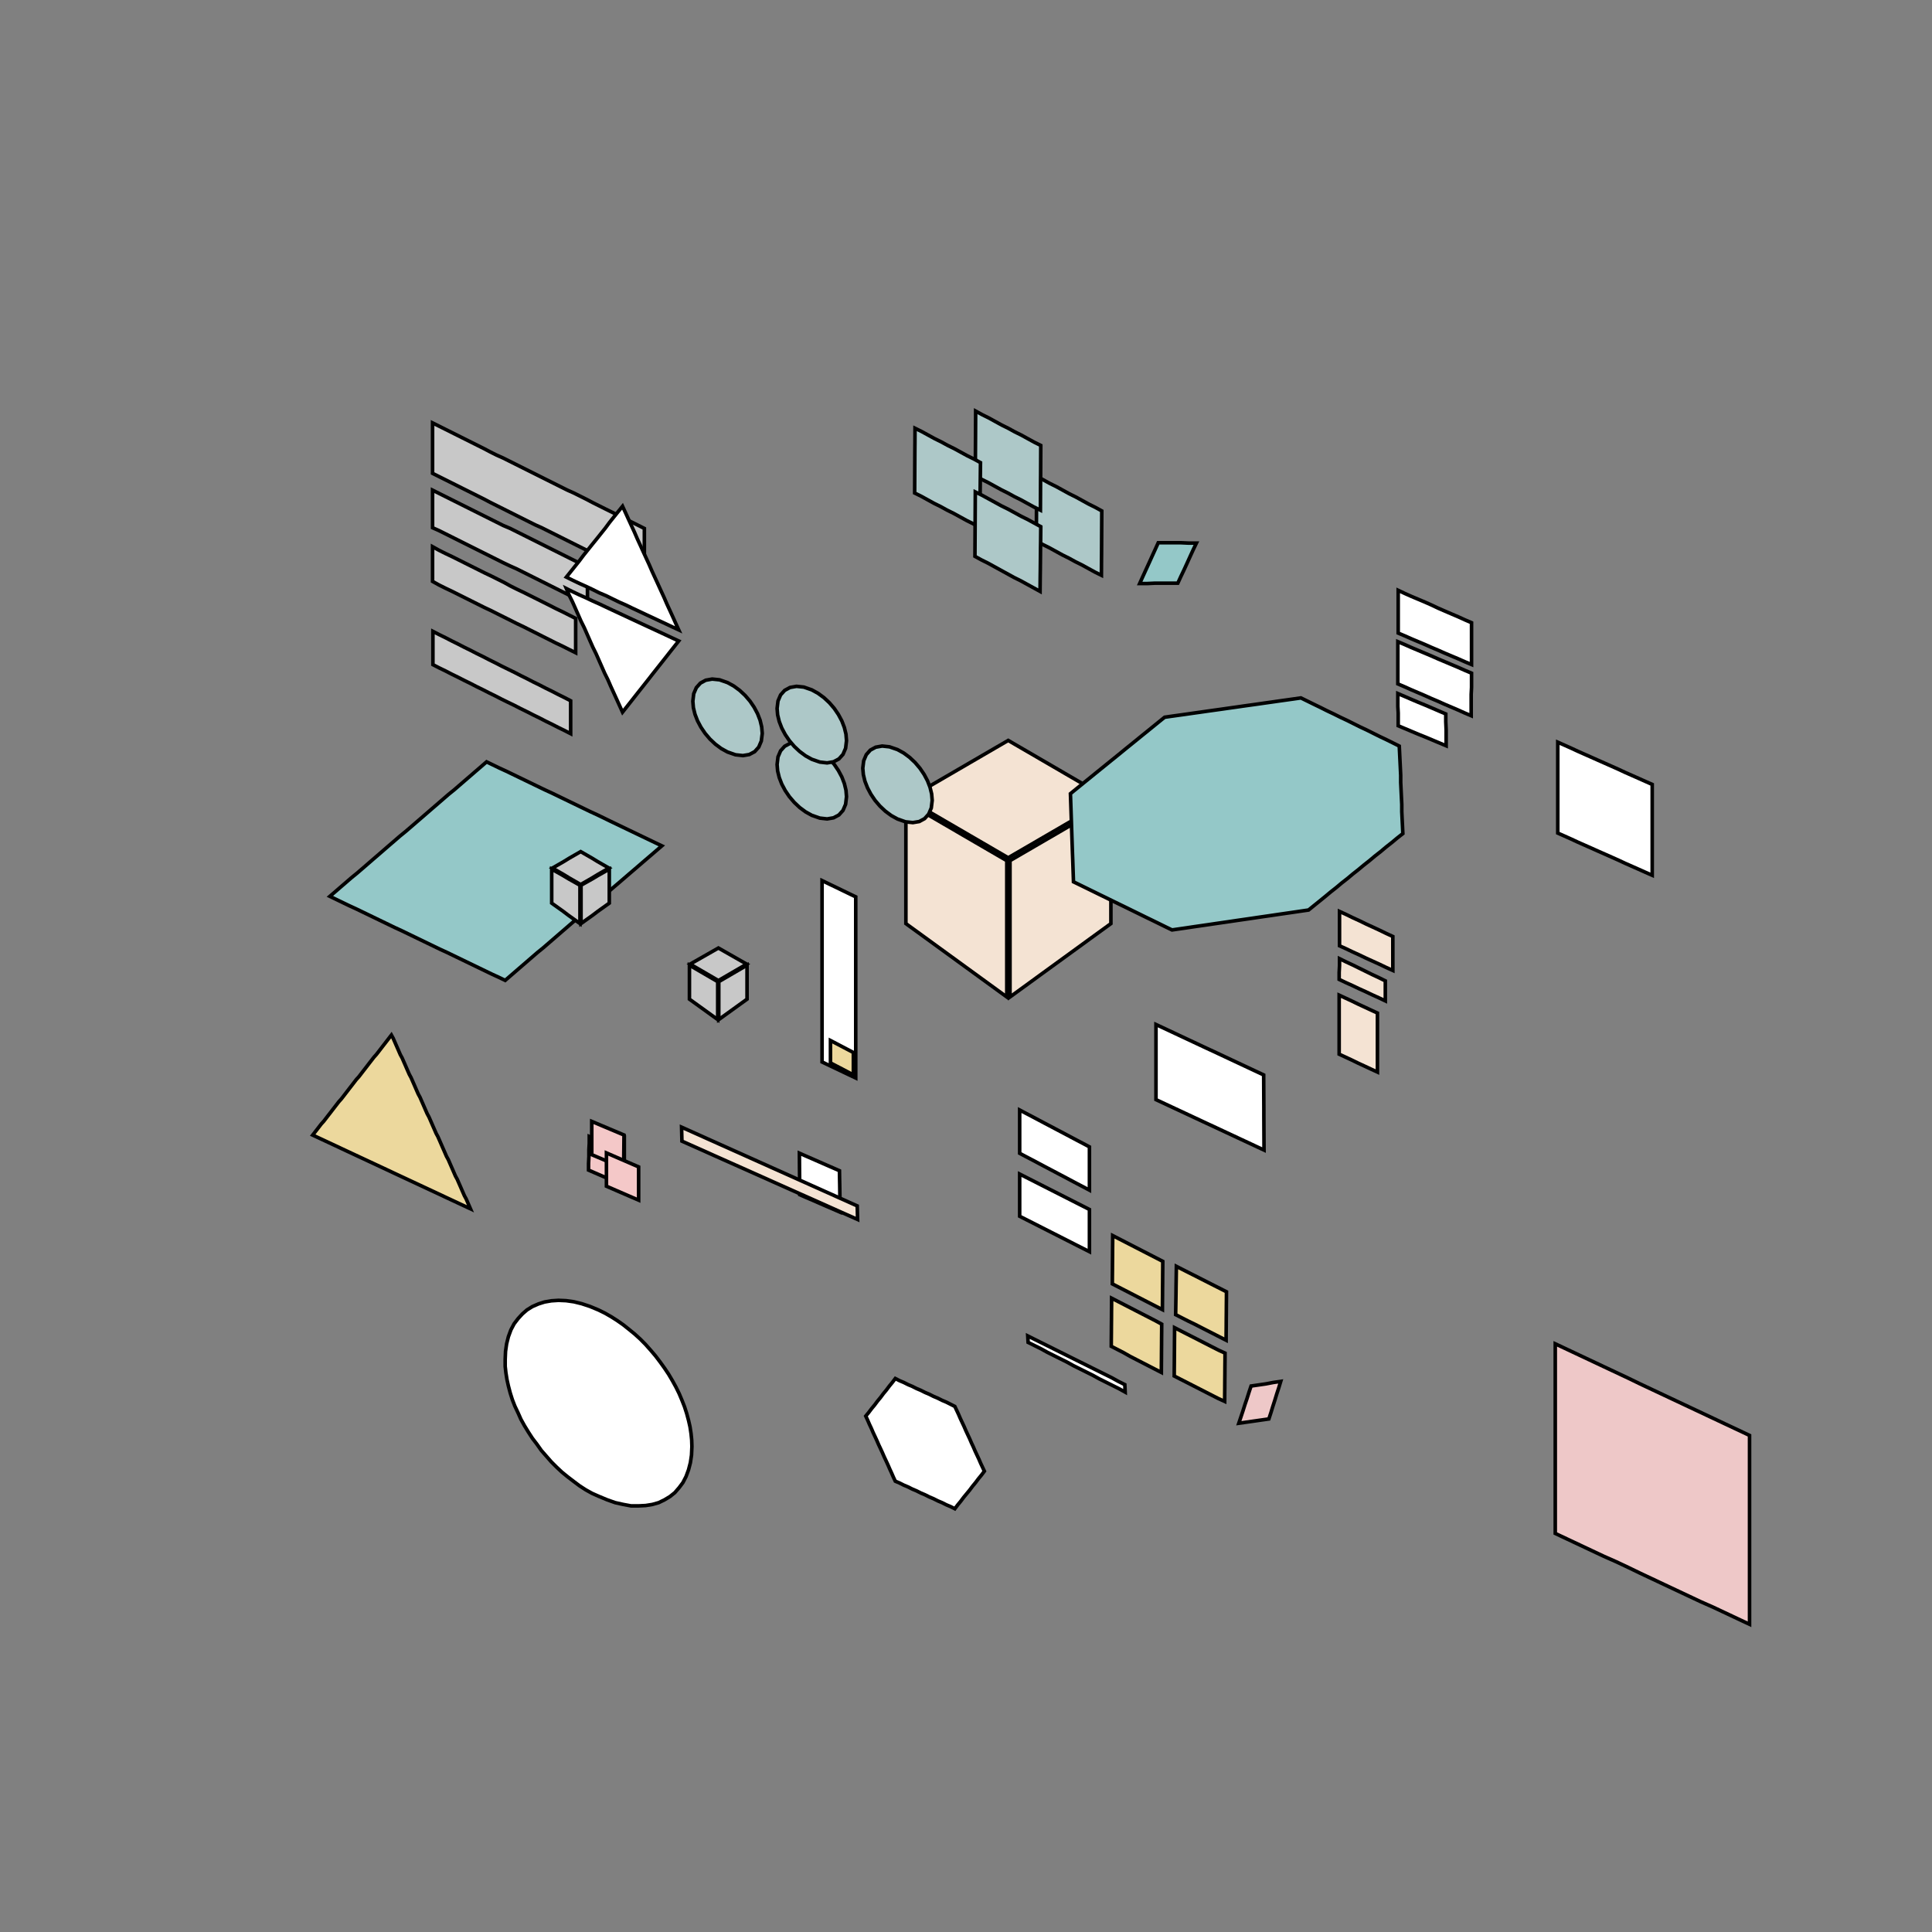 <!DOCTYPE svg>
<svg xmlns="http://www.w3.org/2000/svg" xmlns:xlink="http://www.w3.org/1999/xlink" width="1080" height="1080">
<rect width="100%" height="100%" fill="#808080" stroke="none"/>
<g transform="translate(540,540)">
<g transform="scale(2,2)">
<path stroke="rgb(0,0,0)" stroke-opacity="1" fill="rgb(148,200,200)" fill-opacity="1" id="bb1_2_" d="M-177.8 -19.47 L-176.3 -20.76 L-174.8 -22.06 L-173.3 -23.35 L-171.8 -24.65 L-170.2 -25.95 L-168.7 -27.24 L-167.2 -28.54 L-165.7 -29.84 L-164.2 -31.13 L-162.7 -32.43 L-161.2 -33.73 L-159.7 -35.02 L-158.2 -36.32 L-156.6 -37.62 L-155.1 -38.91 L-153.6 -40.21 L-152.1 -41.5 L-150.6 -42.8 L-149.1 -44.1 L-147.6 -45.39 L-146.1 -46.69 L-144.6 -47.99 L-143 -49.28 L-141.5 -50.58 L-140 -51.88 L-138.5 -53.17 L-137 -54.47 L-135.5 -55.76 L-134 -57.06 L-132.2 -56.19 L-130.4 -55.32 L-128.5 -54.45 L-126.7 -53.58 L-124.9 -52.71 L-123.1 -51.84 L-121.3 -50.97 L-119.5 -50.1 L-117.7 -49.23 L-115.8 -48.36 L-114 -47.49 L-112.2 -46.62 L-110.4 -45.75 L-108.6 -44.88 L-106.8 -44.01 L-105 -43.14 L-103.1 -42.27 L-101.3 -41.4 L-99.52 -40.53 L-97.7 -39.66 L-95.89 -38.79 L-94.08 -37.92 L-92.26 -37.05 L-90.45 -36.18 L-88.63 -35.31 L-86.82 -34.44 L-85.01 -33.58 L-86.52 -32.28 L-88.03 -30.98 L-89.54 -29.69 L-91.05 -28.39 L-92.56 -27.09 L-94.07 -25.8 L-95.58 -24.5 L-97.09 -23.2 L-98.61 -21.91 L-100.1 -20.61 L-101.6 -19.31 L-103.1 -18.02 L-104.6 -16.72 L-106.2 -15.43 L-107.7 -14.13 L-109.2 -12.83 L-110.7 -11.54 L-112.2 -10.24 L-113.7 -8.944 L-115.2 -7.647 L-116.7 -6.351 L-118.2 -5.055 L-119.8 -3.758 L-121.3 -2.462 L-122.8 -1.165 L-124.3 0.131 L-125.8 1.427 L-127.3 2.724 L-128.8 4.02 L-130.6 3.15 L-132.5 2.281 L-134.3 1.411 L-136.1 0.541 L-137.9 -0.329 L-139.7 -1.199 L-141.5 -2.069 L-143.3 -2.939 L-145.1 -3.808 L-147 -4.678 L-148.8 -5.548 L-150.6 -6.418 L-152.4 -7.288 L-154.2 -8.158 L-156 -9.028 L-157.8 -9.897 L-159.7 -10.77 L-161.5 -11.64 L-163.3 -12.51 L-165.1 -13.38 L-166.9 -14.25 L-168.7 -15.12 L-170.5 -15.99 L-172.4 -16.86 L-174.2 -17.73 L-176 -18.6 L-177.8 -19.47 Z " />
<path stroke="rgb(0,0,0)" stroke-opacity="1" fill="rgb(236,216,157)" fill-opacity="1" id="pr2_1_" d="M72.7 104.6 L70.94 103.7 L69.18 102.8 L67.41 101.9 L65.65 101 L63.89 100.1 L62.13 99.25 L60.36 98.35 L58.6 97.45 L58.63 95.52 L58.66 93.59 L58.69 91.66 L58.71 89.74 L58.74 87.81 L58.77 85.88 L58.8 83.95 L60.55 84.84 L62.3 85.73 L64.05 86.61 L65.8 87.5 L67.55 88.39 L69.3 89.28 L71.05 90.16 L72.8 91.05 L72.79 92.99 L72.77 94.94 L72.76 96.88 L72.74 98.82 L72.73 100.8 L72.71 102.7 L72.7 104.6 Z " />
<path stroke="rgb(0,0,0)" stroke-opacity="1" fill="rgb(236,216,157)" fill-opacity="1" id="pr1_1_" d="M54.9 96.05 L53.15 95.15 L51.4 94.25 L49.65 93.35 L47.9 92.45 L46.15 91.55 L44.4 90.65 L42.65 89.75 L40.9 88.85 L40.91 86.92 L40.93 84.99 L40.94 83.06 L40.96 81.14 L40.97 79.21 L40.99 77.28 L41 75.35 L42.75 76.25 L44.5 77.15 L46.25 78.05 L48 78.95 L49.75 79.85 L51.5 80.75 L53.25 81.65 L55 82.55 L54.99 84.48 L54.97 86.41 L54.96 88.34 L54.94 90.26 L54.93 92.19 L54.91 94.12 L54.9 96.05 Z " />
<path stroke="rgb(0,0,0)" stroke-opacity="1" fill="rgb(236,216,157)" fill-opacity="1" id="pr3_1_" d="M54.6 113.6 L52.85 112.7 L51.1 111.8 L49.35 110.9 L47.6 110 L45.85 109.1 L44.1 108.1 L42.35 107.2 L40.6 106.3 L40.61 104.4 L40.63 102.5 L40.64 100.6 L40.66 98.64 L40.67 96.71 L40.69 94.78 L40.7 92.85 L42.45 93.75 L44.2 94.65 L45.95 95.55 L47.7 96.45 L49.45 97.35 L51.2 98.25 L52.95 99.15 L54.7 100.1 L54.69 102 L54.67 103.9 L54.66 105.8 L54.64 107.8 L54.63 109.7 L54.61 111.6 L54.6 113.6 Z " />
<path stroke="rgb(0,0,0)" stroke-opacity="1" fill="rgb(236,216,157)" fill-opacity="1" id="pr4_1_" d="M72.3 121.7 L70.54 120.9 L68.77 120 L67.01 119.1 L65.25 118.2 L63.49 117.3 L61.73 116.4 L59.96 115.5 L58.2 114.6 L58.21 112.7 L58.23 110.8 L58.24 108.9 L58.26 106.9 L58.27 105 L58.29 103.1 L58.3 101.1 L60.06 102 L61.82 102.9 L63.59 103.8 L65.35 104.7 L67.11 105.6 L68.87 106.5 L70.64 107.4 L72.4 108.2 L72.39 110.2 L72.37 112.1 L72.36 114 L72.34 116 L72.33 117.9 L72.31 119.8 L72.3 121.7 Z " />
<path stroke="rgb(0,0,0)" stroke-opacity="1" fill="rgb(238,200,200)" fill-opacity="1" id="ll1_1_" d="M219 184 L215.6 182.4 L212.2 180.8 L208.8 179.2 L205.4 177.7 L202 176.1 L198.6 174.5 L195.2 172.9 L191.8 171.3 L188.4 169.7 L185.1 168.1 L181.7 166.5 L178.3 165 L174.9 163.4 L171.5 161.8 L168.1 160.2 L164.7 158.6 L164.7 154.8 L164.7 151 L164.7 147.2 L164.7 143.5 L164.7 139.7 L164.7 135.9 L164.7 132.1 L164.7 128.3 L164.7 124.5 L164.7 120.7 L164.7 116.9 L164.7 113.2 L164.7 109.4 L164.7 105.6 L168.1 107.2 L171.5 108.8 L174.9 110.4 L178.3 112 L181.7 113.6 L185.1 115.2 L188.4 116.8 L191.8 118.4 L195.2 120 L198.6 121.6 L202 123.2 L205.4 124.8 L208.8 126.4 L212.2 128 L215.6 129.6 L219 131.2 L219 134.9 L219 138.7 L219 142.5 L219 146.3 L219 150 L219 153.8 L219 157.6 L219 161.4 L219 165.1 L219 168.9 L219 172.7 L219 176.5 L219 180.2 L219 184 Z " />
<path stroke="rgb(0,0,0)" stroke-opacity="1" fill="rgb(255,255,255)" fill-opacity="1" id="cl1_1_" d="M17.26 103.4 L19.07 104.3 L20.88 105.2 L22.69 106.1 L24.5 107 L26.3 107.9 L28.11 108.8 L29.92 109.7 L31.73 110.6 L33.54 111.5 L35.35 112.4 L37.16 113.3 L38.97 114.2 L40.78 115.1 L42.58 116.1 L44.39 117 L44.49 119.1 L42.68 118.1 L40.87 117.2 L39.07 116.3 L37.26 115.4 L35.45 114.4 L33.64 113.5 L31.83 112.6 L30.02 111.7 L28.21 110.7 L26.4 109.8 L24.6 108.9 L22.79 108 L20.98 107 L19.17 106.1 L17.36 105.2 L17.26 103.4 Z " />
<path stroke="rgb(0,0,0)" stroke-opacity="1" fill="rgb(255,255,255)" fill-opacity="1" id="a5_2_" d="M191.8 -50.75 L189.9 -51.59 L188 -52.44 L186.1 -53.28 L184.2 -54.12 L182.4 -54.96 L180.5 -55.81 L178.6 -56.65 L176.7 -57.49 L174.8 -58.34 L172.9 -59.18 L171 -60.02 L169.2 -60.86 L167.3 -61.71 L165.4 -62.55 L165.4 -60.6 L165.4 -58.64 L165.4 -56.69 L165.4 -54.73 L165.4 -52.78 L165.4 -50.83 L165.4 -48.87 L165.4 -46.92 L165.4 -44.97 L165.4 -43.01 L165.4 -41.06 L165.4 -39.1 L165.4 -37.15 L167.3 -36.31 L169.2 -35.46 L171 -34.62 L172.9 -33.78 L174.8 -32.94 L176.7 -32.09 L178.6 -31.25 L180.5 -30.41 L182.4 -29.56 L184.2 -28.72 L186.1 -27.88 L188 -27.04 L189.9 -26.19 L191.8 -25.35 L191.8 -27.3 L191.8 -29.26 L191.8 -31.21 L191.8 -33.17 L191.8 -35.12 L191.8 -37.07 L191.8 -39.03 L191.8 -40.98 L191.8 -42.93 L191.8 -44.89 L191.8 -46.84 L191.8 -48.8 L191.8 -50.75 Z " />
<path stroke="rgb(0,0,0)" stroke-opacity="1" fill="rgb(255,255,255)" fill-opacity="1" id="a6_2_" d="M83.3 51.45 L81.52 50.62 L79.75 49.79 L77.97 48.96 L76.19 48.13 L74.42 47.3 L72.64 46.47 L70.86 45.64 L69.09 44.81 L67.31 43.99 L65.54 43.16 L63.76 42.33 L61.98 41.5 L60.21 40.67 L58.43 39.84 L56.65 39.01 L54.88 38.18 L53.1 37.35 L53.1 35.25 L53.1 33.15 L53.1 31.05 L53.1 28.95 L53.1 26.85 L53.1 24.75 L53.1 22.65 L53.1 20.55 L53.1 18.45 L53.1 16.35 L54.87 17.18 L56.64 18.01 L58.41 18.84 L60.18 19.67 L61.95 20.5 L63.72 21.33 L65.49 22.16 L67.26 22.99 L69.04 23.81 L70.81 24.64 L72.58 25.47 L74.35 26.3 L76.12 27.13 L77.89 27.96 L79.66 28.79 L81.43 29.62 L83.2 30.45 L83.21 32.36 L83.22 34.27 L83.23 36.18 L83.24 38.09 L83.25 40 L83.25 41.9 L83.26 43.81 L83.27 45.72 L83.28 47.63 L83.29 49.54 L83.3 51.45 Z " />
<path stroke="rgb(0,0,0)" stroke-opacity="1" fill="rgb(148,200,200)" fill-opacity="1" id="rtr1_2_" d="M64.4 -118.2 L63.53 -116.4 L62.66 -114.5 L61.8 -112.6 L60.93 -110.7 L60.07 -108.9 L59.2 -107 L57.07 -107 L54.94 -107 L52.8 -107 L50.67 -106.9 L48.54 -106.9 L49.4 -108.8 L50.27 -110.7 L51.14 -112.6 L52 -114.5 L52.87 -116.4 L53.73 -118.3 L55.87 -118.3 L58 -118.3 L60.13 -118.3 L62.26 -118.2 L64.4 -118.2 Z " />
<path stroke="rgb(0,0,0)" stroke-opacity="1" fill="rgb(238,200,200)" fill-opacity="1" id="sg1_2_" d="M76.25 127.8 L76.82 126.1 L77.39 124.4 L77.96 122.6 L78.54 120.9 L79.11 119.1 L79.68 117.4 L81.75 117.1 L83.82 116.8 L85.9 116.4 L87.97 116.1 L87.42 117.9 L86.86 119.6 L86.31 121.4 L85.76 123.1 L85.21 124.9 L84.65 126.6 L82.55 126.9 L80.45 127.2 L78.35 127.5 L76.25 127.8 Z " />
<path stroke="rgb(0,0,0)" stroke-opacity="1" fill="rgb(255,255,255)" fill-opacity="1" id="a12_2_" d="M-35.17 68.82 L-37.05 68 L-38.94 67.19 L-40.82 66.37 L-42.7 65.55 L-44.59 64.74 L-46.47 63.92 L-46.49 61.99 L-46.5 60.05 L-46.52 58.12 L-46.54 56.19 L-46.55 54.25 L-46.57 52.32 L-44.7 53.14 L-42.84 53.95 L-40.97 54.77 L-39.1 55.59 L-37.24 56.4 L-35.37 57.22 L-35.34 59.15 L-35.3 61.09 L-35.27 63.02 L-35.24 64.95 L-35.2 66.89 L-35.17 68.82 Z " />
<path stroke="rgb(0,0,0)" stroke-opacity="1" fill="rgb(255,255,255)" fill-opacity="1" id="secscl1_2_" d="M-30.82 31.31 L-31.99 30.75 L-33.17 30.19 L-34.35 29.63 L-35.52 29.07 L-36.7 28.51 L-37.88 27.95 L-39.05 27.39 L-40.23 26.83 L-40.23 25.56 L-40.23 24.29 L-40.23 23.03 L-40.23 21.76 L-40.23 20.49 L-40.23 19.22 L-40.23 17.96 L-40.23 16.69 L-40.23 15.42 L-40.23 14.15 L-40.23 12.89 L-40.23 11.62 L-40.23 10.35 L-40.23 9.083 L-40.23 7.816 L-40.23 6.548 L-40.23 5.281 L-40.23 4.013 L-40.23 2.746 L-40.23 1.478 L-40.23 0.211 L-40.23 -1.057 L-40.23 -2.324 L-40.23 -3.592 L-40.23 -4.859 L-40.23 -6.126 L-40.23 -7.394 L-40.23 -8.661 L-40.23 -9.929 L-40.23 -11.2 L-40.23 -12.46 L-40.23 -13.73 L-40.23 -15 L-40.23 -16.27 L-40.23 -17.53 L-40.23 -18.8 L-40.23 -20.07 L-40.23 -21.34 L-40.23 -22.6 L-40.23 -23.87 L-39.05 -23.3 L-37.88 -22.73 L-36.7 -22.17 L-35.52 -21.6 L-34.35 -21.03 L-33.17 -20.46 L-31.99 -19.89 L-30.82 -19.33 L-30.82 -18.06 L-30.82 -16.79 L-30.82 -15.53 L-30.82 -14.26 L-30.82 -13 L-30.82 -11.73 L-30.82 -10.46 L-30.82 -9.199 L-30.82 -7.933 L-30.82 -6.667 L-30.82 -5.401 L-30.82 -4.136 L-30.82 -2.87 L-30.82 -1.604 L-30.82 -0.338 L-30.82 0.928 L-30.82 2.194 L-30.82 3.46 L-30.82 4.725 L-30.82 5.991 L-30.82 7.257 L-30.82 8.523 L-30.82 9.789 L-30.82 11.05 L-30.82 12.32 L-30.82 13.59 L-30.82 14.85 L-30.82 16.12 L-30.82 17.38 L-30.82 18.65 L-30.82 19.92 L-30.82 21.18 L-30.82 22.45 L-30.82 23.71 L-30.82 24.98 L-30.82 26.25 L-30.82 27.51 L-30.82 28.78 L-30.82 30.04 L-30.82 31.31 Z " />
<path stroke="rgb(0,0,0)" stroke-opacity="1" fill="rgb(255,255,255)" fill-opacity="1" id="a7_1_" d="M141.3 -84.25 L139.4 -85.05 L137.6 -85.85 L135.7 -86.65 L133.8 -87.45 L132 -88.25 L130.1 -89.05 L128.3 -89.85 L126.4 -90.65 L124.5 -91.45 L122.7 -92.25 L120.8 -93.05 L120.8 -95.03 L120.8 -97.02 L120.8 -99 L120.8 -101 L120.8 -103 L120.8 -105 L122.7 -104.1 L124.5 -103.3 L126.4 -102.5 L128.3 -101.7 L130.1 -100.9 L132 -100 L133.8 -99.22 L135.7 -98.4 L137.6 -97.59 L139.4 -96.77 L141.3 -95.95 L141.3 -94 L141.3 -92.05 L141.3 -90.1 L141.3 -88.15 L141.3 -86.2 L141.3 -84.25 Z " />
<path stroke="rgb(0,0,0)" stroke-opacity="1" fill="rgb(255,255,255)" fill-opacity="1" id="a8_1_" d="M141.2 -69.95 L139.3 -70.76 L137.5 -71.57 L135.6 -72.38 L133.7 -73.19 L131.9 -74 L130 -74.8 L128.2 -75.61 L126.3 -76.42 L124.4 -77.23 L122.6 -78.04 L120.7 -78.85 L120.7 -80.82 L120.7 -82.78 L120.7 -84.75 L120.7 -86.72 L120.7 -88.68 L120.7 -90.65 L122.6 -89.85 L124.4 -89.05 L126.3 -88.25 L128.2 -87.45 L130.1 -86.65 L131.9 -85.85 L133.8 -85.05 L135.7 -84.25 L137.6 -83.45 L139.4 -82.65 L141.3 -81.85 L141.3 -79.87 L141.3 -77.88 L141.2 -75.9 L141.2 -73.92 L141.2 -71.93 L141.2 -69.95 Z " />
<path stroke="rgb(0,0,0)" stroke-opacity="1" fill="rgb(255,255,255)" fill-opacity="1" id="a9_1_" d="M134.2 -61.55 L132.3 -62.35 L130.4 -63.15 L128.5 -63.95 L126.5 -64.75 L124.6 -65.55 L122.7 -66.35 L120.8 -67.15 L120.8 -68.95 L120.8 -70.75 L120.7 -72.55 L120.7 -74.35 L120.7 -76.15 L122.6 -75.34 L124.5 -74.52 L126.4 -73.71 L128.4 -72.89 L130.3 -72.08 L132.2 -71.26 L134.1 -70.45 L134.1 -68.23 L134.2 -66 L134.2 -63.77 L134.2 -61.55 Z " />
<path stroke="rgb(0,0,0)" stroke-opacity="1" fill="rgb(255,255,255)" fill-opacity="1" id="a17_1_" d="M34.5 62.65 L32.73 61.71 L30.95 60.78 L29.18 59.84 L27.41 58.9 L25.64 57.97 L23.86 57.03 L22.09 56.1 L20.32 55.16 L18.55 54.22 L16.77 53.29 L15 52.35 L15 50.33 L15 48.32 L15 46.3 L15 44.28 L15 42.27 L15 40.25 L16.77 41.19 L18.55 42.12 L20.32 43.06 L22.09 44 L23.86 44.93 L25.64 45.87 L27.41 46.8 L29.18 47.74 L30.95 48.68 L32.73 49.61 L34.5 50.55 L34.5 52.57 L34.5 54.58 L34.5 56.6 L34.5 58.62 L34.5 60.63 L34.5 62.65 Z " />
<path stroke="rgb(0,0,0)" stroke-opacity="1" fill="rgb(255,255,255)" fill-opacity="1" id="a16_1_" d="M34.5 79.85 L32.73 78.95 L30.95 78.05 L29.18 77.15 L27.41 76.25 L25.64 75.35 L23.86 74.45 L22.09 73.55 L20.32 72.65 L18.55 71.75 L16.77 70.85 L15 69.95 L15 67.98 L15 66.02 L15 64.05 L15 62.08 L15 60.12 L15 58.15 L16.77 59.05 L18.55 59.95 L20.32 60.85 L22.09 61.75 L23.86 62.65 L25.64 63.55 L27.41 64.45 L29.18 65.35 L30.95 66.25 L32.73 67.15 L34.5 68.05 L34.5 70.02 L34.5 71.98 L34.5 73.95 L34.5 75.92 L34.5 77.88 L34.5 79.85 Z " />
<path stroke="rgb(0,0,0)" stroke-opacity="1" fill="rgb(236,216,157)" fill-opacity="1" id="scltrs1_1_" d="M-31.48 30.43 L-32.39 29.95 L-33.31 29.47 L-34.22 28.99 L-35.14 28.51 L-36.05 28.04 L-36.97 27.56 L-37.88 27.08 L-37.88 26.04 L-37.88 24.99 L-37.88 23.95 L-37.88 22.91 L-37.88 21.87 L-37.88 20.83 L-36.97 21.3 L-36.05 21.78 L-35.14 22.26 L-34.22 22.74 L-33.31 23.22 L-32.39 23.7 L-31.48 24.18 L-31.48 25.22 L-31.48 26.26 L-31.48 27.3 L-31.48 28.35 L-31.48 29.39 L-31.48 30.43 Z " />
<path stroke="rgb(0,0,0)" stroke-opacity="1" fill="rgb(244,227,211)" fill-opacity="1" id="a15_1_" d="M119.3 1.25 L117.4 0.388 L115.6 -0.475 L113.7 -1.338 L111.8 -2.2 L110 -3.063 L108.1 -3.925 L106.3 -4.788 L104.4 -5.65 L104.4 -7.57 L104.4 -9.49 L104.4 -11.41 L104.4 -13.33 L104.4 -15.25 L106.3 -14.38 L108.1 -13.5 L110 -12.63 L111.8 -11.75 L113.7 -10.88 L115.6 -10 L117.4 -9.125 L119.3 -8.25 L119.3 -6.35 L119.3 -4.45 L119.3 -2.55 L119.3 -0.65 L119.3 1.25 Z " />
<path stroke="rgb(0,0,0)" stroke-opacity="1" fill="rgb(244,227,211)" fill-opacity="1" id="a14_1_" d="M117.2 9.75 L115.4 8.893 L113.5 8.036 L111.7 7.179 L109.8 6.321 L108 5.464 L106.1 4.607 L104.3 3.75 L104.3 1.817 L104.4 -0.117 L104.4 -2.05 L106.2 -1.164 L108.1 -0.279 L109.9 0.607 L111.7 1.493 L113.5 2.379 L115.4 3.264 L117.2 4.15 L117.2 6.017 L117.2 7.883 L117.2 9.75 Z " />
<path stroke="rgb(0,0,0)" stroke-opacity="1" fill="rgb(244,227,211)" fill-opacity="1" id="a13_1_" d="M115 29.65 L113.2 28.82 L111.4 27.98 L109.6 27.15 L107.9 26.32 L106.1 25.48 L104.3 24.65 L104.3 22.59 L104.3 20.52 L104.3 18.46 L104.3 16.4 L104.3 14.34 L104.3 12.27 L104.3 10.21 L104.3 8.15 L106.1 8.983 L107.9 9.817 L109.6 10.65 L111.4 11.48 L113.2 12.32 L115 13.15 L115 15.21 L115 17.27 L115 19.34 L115 21.4 L115 23.46 L115 25.52 L115 27.59 L115 29.65 Z " />
<path stroke="rgb(0,0,0)" stroke-opacity="1" fill="rgb(200,200,200)" fill-opacity="1" id="a1_2_" d="M-110.5 -64.93 L-112.2 -65.81 L-114 -66.69 L-115.7 -67.56 L-117.5 -68.44 L-119.2 -69.32 L-121 -70.2 L-122.7 -71.07 L-124.5 -71.95 L-126.2 -72.83 L-128 -73.7 L-129.8 -74.58 L-131.5 -75.46 L-133.3 -76.34 L-135 -77.21 L-136.8 -78.09 L-138.5 -78.97 L-140.3 -79.85 L-142 -80.72 L-143.8 -81.6 L-145.5 -82.48 L-147.3 -83.35 L-149 -84.23 L-149 -86.09 L-149 -87.95 L-149 -89.81 L-149 -91.67 L-149 -93.53 L-147.3 -92.65 L-145.5 -91.77 L-143.8 -90.89 L-142 -90 L-140.3 -89.12 L-138.5 -88.24 L-136.8 -87.36 L-135 -86.48 L-133.3 -85.6 L-131.5 -84.71 L-129.8 -83.83 L-128 -82.95 L-126.2 -82.07 L-124.5 -81.19 L-122.7 -80.3 L-121 -79.42 L-119.2 -78.54 L-117.5 -77.66 L-115.7 -76.78 L-114 -75.9 L-112.2 -75.01 L-110.5 -74.13 L-110.5 -72.29 L-110.5 -70.45 L-110.5 -68.61 L-110.5 -66.77 L-110.5 -64.93 Z " />
<path stroke="rgb(0,0,0)" stroke-opacity="1" fill="rgb(200,200,200)" fill-opacity="1" id="a4_2_" d="M-89.9 -108.2 L-91.69 -109 L-93.49 -109.9 L-95.28 -110.8 L-97.08 -111.7 L-98.87 -112.6 L-100.7 -113.5 L-102.5 -114.4 L-104.3 -115.3 L-106 -116.2 L-107.8 -117.1 L-109.6 -118 L-111.4 -118.9 L-113.2 -119.8 L-115 -120.7 L-116.8 -121.6 L-118.6 -122.5 L-120.4 -123.3 L-122.2 -124.2 L-124 -125.1 L-125.8 -126 L-127.6 -126.9 L-129.4 -127.8 L-131.2 -128.7 L-133 -129.6 L-134.7 -130.5 L-136.5 -131.4 L-138.3 -132.3 L-140.1 -133.2 L-141.9 -134.1 L-143.7 -135 L-145.5 -135.9 L-147.3 -136.8 L-149.1 -137.7 L-149.1 -139.7 L-149.1 -141.7 L-149.1 -143.7 L-149.1 -145.7 L-149.1 -147.7 L-149.1 -149.7 L-149.1 -151.8 L-147.3 -150.9 L-145.5 -150 L-143.7 -149.1 L-141.9 -148.2 L-140.1 -147.3 L-138.3 -146.4 L-136.5 -145.5 L-134.7 -144.6 L-133 -143.7 L-131.2 -142.8 L-129.4 -142 L-127.6 -141.1 L-125.8 -140.2 L-124 -139.3 L-122.2 -138.4 L-120.4 -137.5 L-118.6 -136.6 L-116.8 -135.7 L-115 -134.8 L-113.2 -133.9 L-111.4 -133 L-109.6 -132.2 L-107.8 -131.3 L-106 -130.4 L-104.3 -129.5 L-102.5 -128.6 L-100.7 -127.7 L-98.87 -126.8 L-97.08 -125.9 L-95.28 -125 L-93.49 -124.1 L-91.69 -123.2 L-89.9 -122.3 L-89.9 -120.3 L-89.9 -118.3 L-89.9 -116.3 L-89.9 -114.2 L-89.9 -112.2 L-89.9 -110.2 L-89.9 -108.2 Z " />
<path stroke="rgb(0,0,0)" stroke-opacity="1" fill="rgb(200,200,200)" fill-opacity="1" id="a2_1_" d="M-109.1 -87.55 L-110.9 -88.45 L-112.7 -89.36 L-114.6 -90.26 L-116.4 -91.17 L-118.2 -92.07 L-120 -92.98 L-121.8 -93.88 L-123.6 -94.79 L-125.5 -95.69 L-127.3 -96.6 L-129.1 -97.5 L-130.9 -98.4 L-132.7 -99.31 L-134.6 -100.2 L-136.4 -101.1 L-138.2 -102 L-140 -102.9 L-141.8 -103.8 L-143.6 -104.7 L-145.5 -105.6 L-147.3 -106.5 L-149.1 -107.5 L-149.1 -109.4 L-149.1 -111.3 L-149.1 -113.3 L-149.1 -115.2 L-149.1 -117.2 L-147.3 -116.2 L-145.5 -115.3 L-143.6 -114.4 L-141.8 -113.5 L-140 -112.6 L-138.2 -111.7 L-136.4 -110.8 L-134.6 -109.9 L-132.7 -109 L-130.9 -108.1 L-129.1 -107.2 L-127.3 -106.2 L-125.5 -105.3 L-123.6 -104.4 L-121.8 -103.5 L-120 -102.6 L-118.2 -101.7 L-116.4 -100.8 L-114.6 -99.88 L-112.7 -98.97 L-110.9 -98.06 L-109.1 -97.15 L-109.1 -95.23 L-109.1 -93.31 L-109.1 -91.39 L-109.1 -89.47 L-109.1 -87.55 Z " />
<path stroke="rgb(0,0,0)" stroke-opacity="1" fill="rgb(200,200,200)" fill-opacity="1" id="a3_1_" d="M-105.8 -101.2 L-107.6 -102 L-109.4 -102.9 L-111.2 -103.8 L-113 -104.7 L-114.8 -105.6 L-116.6 -106.5 L-118.4 -107.4 L-120.2 -108.3 L-122 -109.2 L-123.8 -110.1 L-125.6 -111 L-127.4 -111.8 L-129.3 -112.7 L-131.1 -113.6 L-132.9 -114.5 L-134.7 -115.4 L-136.5 -116.3 L-138.3 -117.2 L-140.1 -118.1 L-141.9 -119 L-143.7 -119.9 L-145.5 -120.8 L-147.3 -121.7 L-149.1 -122.5 L-149.1 -124.6 L-149.1 -126.7 L-149.1 -128.8 L-149.1 -130.9 L-149.1 -133 L-147.3 -132.1 L-145.5 -131.2 L-143.7 -130.3 L-141.9 -129.4 L-140.1 -128.5 L-138.3 -127.6 L-136.5 -126.7 L-134.7 -125.8 L-132.9 -124.9 L-131.1 -124 L-129.3 -123.1 L-127.4 -122.3 L-125.6 -121.4 L-123.8 -120.5 L-122 -119.6 L-120.2 -118.7 L-118.4 -117.8 L-116.6 -116.9 L-114.8 -116 L-113 -115.1 L-111.2 -114.2 L-109.4 -113.3 L-107.6 -112.4 L-105.8 -111.5 L-105.8 -109.5 L-105.8 -107.4 L-105.8 -105.3 L-105.8 -103.2 L-105.8 -101.2 Z " />
<path stroke="rgb(0,0,0)" stroke-opacity="1" fill="rgb(244,227,211)" fill-opacity="1" id="a11_1_" d="M-30.3 70.85 L-32.12 70.04 L-33.94 69.23 L-35.76 68.42 L-37.57 67.61 L-39.39 66.79 L-41.21 65.98 L-43.03 65.17 L-44.85 64.36 L-46.67 63.55 L-48.49 62.74 L-50.3 61.93 L-52.12 61.12 L-53.94 60.31 L-55.76 59.49 L-57.58 58.68 L-59.4 57.87 L-61.21 57.06 L-63.03 56.25 L-64.85 55.44 L-66.67 54.63 L-68.49 53.82 L-70.31 53.01 L-72.13 52.19 L-73.94 51.38 L-75.76 50.57 L-77.58 49.76 L-79.4 48.95 L-79.45 47 L-79.5 45.05 L-77.68 45.86 L-75.86 46.68 L-74.04 47.49 L-72.23 48.31 L-70.41 49.12 L-68.59 49.94 L-66.77 50.75 L-64.95 51.57 L-63.13 52.38 L-61.31 53.2 L-59.5 54.01 L-57.68 54.83 L-55.86 55.64 L-54.04 56.46 L-52.22 57.27 L-50.4 58.09 L-48.59 58.9 L-46.77 59.72 L-44.95 60.53 L-43.13 61.35 L-41.31 62.16 L-39.49 62.98 L-37.67 63.79 L-35.86 64.61 L-34.04 65.42 L-32.22 66.24 L-30.4 67.05 L-30.35 68.95 L-30.3 70.85 Z " />
<path stroke="rgb(0,0,0)" stroke-opacity="1" fill="rgb(244,200,200)" fill-opacity="1" id="fus1_1_" d="M-95.5 56.95 L-97.3 56.19 L-99.1 55.43 L-100.9 54.67 L-102.7 53.91 L-104.5 53.15 L-104.5 51.29 L-104.5 49.43 L-104.5 47.57 L-104.5 45.71 L-104.5 43.85 L-102.7 44.61 L-100.9 45.37 L-99.1 46.13 L-97.3 46.89 L-95.5 47.65 L-95.5 49.51 L-95.5 51.37 L-95.5 53.23 L-95.5 55.09 L-95.5 56.95 Z " />
<path stroke="rgb(0,0,0)" stroke-opacity="1" fill="rgb(244,200,200)" fill-opacity="1" id="fus2_1_" d="M-96.5 60.95 L-98.3 60.17 L-100.1 59.39 L-101.9 58.61 L-103.7 57.83 L-105.5 57.05 L-105.5 55.17 L-105.4 53.29 L-105.4 51.41 L-105.3 49.53 L-105.3 47.65 L-103.5 48.41 L-101.8 49.17 L-100 49.93 L-98.26 50.69 L-96.5 51.45 L-96.5 53.35 L-96.5 55.25 L-96.5 57.15 L-96.5 59.05 L-96.5 60.95 Z " />
<path stroke="rgb(0,0,0)" stroke-opacity="1" fill="rgb(244,200,200)" fill-opacity="1" id="fus3_1_" d="M-95.69 56.54 L-97.47 55.78 L-99.25 55.02 L-101 54.26 L-102.8 53.5 L-104.6 52.74 L-104.6 50.88 L-104.6 49.02 L-104.6 47.16 L-104.6 45.3 L-104.6 43.44 L-102.8 44.2 L-101 44.96 L-99.19 45.72 L-97.39 46.48 L-95.59 47.24 L-95.61 49.1 L-95.63 50.96 L-95.65 52.82 L-95.67 54.68 L-95.69 56.54 Z " />
<path stroke="rgb(0,0,0)" stroke-opacity="1" fill="rgb(244,200,200)" fill-opacity="1" id="fus4_1_" d="M-91.5 65.45 L-93.3 64.67 L-95.1 63.89 L-96.9 63.11 L-98.7 62.33 L-100.5 61.55 L-100.5 59.69 L-100.5 57.83 L-100.5 55.97 L-100.5 54.11 L-100.5 52.25 L-98.7 53.03 L-96.9 53.81 L-95.1 54.59 L-93.3 55.37 L-91.5 56.15 L-91.5 58.01 L-91.5 59.87 L-91.5 61.73 L-91.5 63.59 L-91.5 65.45 Z " />
<path stroke="rgb(0,0,0)" stroke-opacity="1" fill="rgb(173,200,200)" fill-opacity="1" id="swap1_1_" d="M37.85 -109.2 L36.03 -110.1 L34.21 -111.1 L32.39 -112.1 L30.57 -113 L28.75 -114 L26.93 -114.9 L25.11 -115.9 L23.29 -116.9 L21.47 -117.8 L19.65 -118.8 L19.66 -120.8 L19.67 -122.8 L19.69 -124.8 L19.7 -126.8 L19.71 -128.8 L19.72 -130.9 L19.73 -132.9 L19.74 -134.9 L19.75 -136.9 L21.57 -135.9 L23.39 -134.9 L25.21 -134 L27.03 -133 L28.85 -132 L30.67 -131.1 L32.49 -130.1 L34.31 -129.1 L36.13 -128.2 L37.95 -127.2 L37.94 -125.2 L37.93 -123.2 L37.92 -121.2 L37.91 -119.2 L37.9 -117.2 L37.89 -115.2 L37.87 -113.2 L37.86 -111.2 L37.85 -109.2 Z " />
<path stroke="rgb(0,0,0)" stroke-opacity="1" fill="rgb(173,200,200)" fill-opacity="1" id="swap3_1_" d="M20.8 -127.4 L18.98 -128.3 L17.16 -129.3 L15.34 -130.3 L13.52 -131.2 L11.7 -132.2 L9.88 -133.1 L8.06 -134.1 L6.24 -135.1 L4.42 -136 L2.6 -137 L2.611 -139 L2.622 -141 L2.633 -143 L2.644 -145 L2.656 -147 L2.667 -149 L2.678 -151.1 L2.689 -153.1 L2.7 -155.1 L4.52 -154.1 L6.34 -153.2 L8.16 -152.2 L9.98 -151.2 L11.8 -150.3 L13.62 -149.3 L15.44 -148.4 L17.26 -147.4 L19.08 -146.4 L20.9 -145.5 L20.89 -143.5 L20.88 -141.5 L20.87 -139.4 L20.86 -137.4 L20.84 -135.4 L20.83 -133.4 L20.82 -131.4 L20.81 -129.4 L20.8 -127.4 Z " />
<path stroke="rgb(0,0,0)" stroke-opacity="1" fill="rgb(173,200,200)" fill-opacity="1" id="swap2_1_" d="M3.848 -122.6 L2.028 -123.6 L0.208 -124.5 L-1.612 -125.5 L-3.432 -126.5 L-5.252 -127.4 L-7.072 -128.4 L-8.892 -129.3 L-10.71 -130.3 L-12.53 -131.3 L-14.35 -132.2 L-14.34 -134.2 L-14.33 -136.2 L-14.32 -138.2 L-14.31 -140.3 L-14.3 -142.3 L-14.29 -144.3 L-14.27 -146.3 L-14.26 -148.3 L-14.25 -150.3 L-12.42 -149.4 L-10.59 -148.4 L-8.762 -147.4 L-6.932 -146.5 L-5.102 -145.5 L-3.272 -144.6 L-1.442 -143.6 L0.388 -142.6 L2.218 -141.7 L4.048 -140.7 L4.026 -138.7 L4.004 -136.7 L3.981 -134.7 L3.959 -132.7 L3.937 -130.7 L3.915 -128.6 L3.893 -126.6 L3.87 -124.6 L3.848 -122.6 Z " />
<path stroke="rgb(0,0,0)" stroke-opacity="1" fill="rgb(173,200,200)" fill-opacity="1" id="swap4_1_" d="M20.7 -104.7 L18.88 -105.7 L17.06 -106.7 L15.24 -107.7 L13.42 -108.6 L11.6 -109.6 L9.78 -110.6 L7.96 -111.6 L6.14 -112.6 L4.32 -113.5 L2.5 -114.5 L2.511 -116.5 L2.522 -118.5 L2.533 -120.5 L2.544 -122.5 L2.556 -124.5 L2.567 -126.5 L2.578 -128.5 L2.589 -130.5 L2.6 -132.5 L4.43 -131.6 L6.26 -130.6 L8.09 -129.6 L9.92 -128.6 L11.75 -127.7 L13.58 -126.7 L15.41 -125.7 L17.24 -124.8 L19.07 -123.8 L20.9 -122.8 L20.88 -120.8 L20.86 -118.8 L20.83 -116.8 L20.81 -114.8 L20.79 -112.8 L20.77 -110.8 L20.74 -108.7 L20.72 -106.7 L20.7 -104.7 Z " />
<path stroke="rgb(0,0,0)" stroke-opacity="1" fill="rgb(244,227,211)" fill-opacity="1" id="a10_5_" d="M40 -46.65 L38.24 -45.63 L36.48 -44.6 L34.71 -43.57 L32.95 -42.55 L31.19 -41.53 L29.42 -40.5 L27.66 -39.48 L25.9 -38.45 L24.14 -37.43 L22.37 -36.4 L20.61 -35.38 L18.85 -34.35 L17.09 -33.33 L15.32 -32.3 L13.56 -31.28 L11.8 -30.25 L10.04 -31.28 L8.275 -32.3 L6.512 -33.33 L4.75 -34.35 L2.987 -35.38 L1.225 -36.4 L-0.537 -37.43 L-2.3 -38.45 L-4.063 -39.48 L-5.825 -40.5 L-7.587 -41.53 L-9.35 -42.55 L-11.11 -43.57 L-12.87 -44.6 L-14.64 -45.63 L-16.4 -46.65 L-14.64 -47.68 L-12.87 -48.7 L-11.11 -49.72 L-9.35 -50.75 L-7.587 -51.77 L-5.825 -52.8 L-4.063 -53.82 L-2.3 -54.85 L-0.537 -55.87 L1.225 -56.9 L2.987 -57.92 L4.75 -58.95 L6.512 -59.97 L8.275 -61 L10.04 -62.02 L11.8 -63.05 L13.56 -62.02 L15.32 -61 L17.09 -59.97 L18.85 -58.95 L20.61 -57.92 L22.37 -56.9 L24.14 -55.87 L25.9 -54.85 L27.66 -53.82 L29.42 -52.8 L31.19 -51.77 L32.95 -50.75 L34.71 -49.72 L36.48 -48.7 L38.24 -47.68 L40 -46.65 Z " />
<path stroke="rgb(0,0,0)" stroke-opacity="1" fill="rgb(244,227,211)" fill-opacity="1" id="a10_4_" d="M40.5 -11.85 L40.5 -13.85 L40.5 -15.85 L40.5 -17.85 L40.5 -19.85 L40.5 -21.85 L40.5 -23.85 L40.5 -25.85 L40.5 -27.85 L40.5 -29.85 L40.5 -31.85 L40.5 -33.85 L40.5 -35.85 L40.5 -37.85 L40.5 -39.85 L40.5 -41.85 L40.5 -43.85 L40.5 -45.85 L38.74 -44.83 L36.98 -43.8 L35.21 -42.78 L33.45 -41.75 L31.69 -40.73 L29.92 -39.7 L28.16 -38.68 L26.4 -37.65 L24.64 -36.62 L22.87 -35.6 L21.11 -34.57 L19.35 -33.55 L17.59 -32.52 L15.82 -31.5 L14.06 -30.47 L12.3 -29.45 L12.3 -27.44 L12.3 -25.44 L12.3 -23.43 L12.3 -21.43 L12.3 -19.42 L12.3 -17.42 L12.3 -15.41 L12.3 -13.41 L12.3 -11.4 L12.3 -9.397 L12.3 -7.392 L12.3 -5.387 L12.3 -3.382 L12.3 -1.376 L12.3 0.629 L12.3 2.634 L12.3 4.639 L12.3 6.645 L12.3 8.65 L13.96 7.444 L15.62 6.238 L17.28 5.032 L18.94 3.826 L20.59 2.621 L22.25 1.415 L23.91 0.209 L25.57 -0.997 L27.23 -2.203 L28.89 -3.409 L30.55 -4.615 L32.21 -5.821 L33.86 -7.026 L35.52 -8.232 L37.18 -9.438 L38.84 -10.64 L40.5 -11.85 Z " />
<path stroke="rgb(0,0,0)" stroke-opacity="1" fill="rgb(244,227,211)" fill-opacity="1" id="a10_3_" d="M-16.8 -45.85 L-16.8 -43.85 L-16.8 -41.85 L-16.8 -39.85 L-16.8 -37.85 L-16.8 -35.85 L-16.8 -33.85 L-16.8 -31.85 L-16.8 -29.85 L-16.8 -27.85 L-16.8 -25.85 L-16.8 -23.85 L-16.8 -21.85 L-16.8 -19.85 L-16.8 -17.85 L-16.8 -15.85 L-16.8 -13.85 L-16.8 -11.85 L-15.14 -10.64 L-13.48 -9.438 L-11.82 -8.232 L-10.16 -7.026 L-8.506 -5.821 L-6.847 -4.615 L-5.188 -3.409 L-3.529 -2.203 L-1.871 -0.997 L-0.212 0.209 L1.447 1.415 L3.106 2.621 L4.765 3.826 L6.424 5.032 L8.082 6.238 L9.741 7.444 L11.4 8.65 L11.4 6.645 L11.4 4.639 L11.4 2.634 L11.4 0.629 L11.4 -1.376 L11.4 -3.382 L11.4 -5.387 L11.4 -7.392 L11.4 -9.397 L11.4 -11.4 L11.4 -13.41 L11.4 -15.41 L11.4 -17.42 L11.4 -19.42 L11.4 -21.43 L11.4 -23.43 L11.4 -25.44 L11.4 -27.44 L11.4 -29.45 L9.637 -30.47 L7.875 -31.5 L6.112 -32.52 L4.35 -33.55 L2.587 -34.57 L0.825 -35.6 L-0.938 -36.62 L-2.7 -37.65 L-4.462 -38.68 L-6.225 -39.7 L-7.987 -40.73 L-9.75 -41.75 L-11.51 -42.78 L-13.27 -43.8 L-15.04 -44.83 L-16.8 -45.85 Z " />
<path stroke="rgb(0,0,0)" stroke-opacity="1" fill="rgb(200,200,200)" fill-opacity="1" id="circ1_5_" d="M-99.8 -27.37 L-101.4 -26.45 L-103 -25.53 L-104.5 -24.61 L-106.1 -23.69 L-107.7 -22.77 L-109.3 -23.69 L-110.9 -24.61 L-112.4 -25.53 L-114 -26.45 L-115.6 -27.37 L-114 -28.29 L-112.4 -29.21 L-110.9 -30.13 L-109.3 -31.05 L-107.7 -31.97 L-106.1 -31.05 L-104.5 -30.13 L-103 -29.21 L-101.4 -28.29 L-99.8 -27.37 Z " />
<path stroke="rgb(0,0,0)" stroke-opacity="1" fill="rgb(200,200,200)" fill-opacity="1" id="circ1_4_" d="M-99.7 -17.57 L-99.7 -19.47 L-99.7 -21.37 L-99.7 -23.27 L-99.7 -25.17 L-99.7 -27.07 L-101.3 -26.17 L-102.9 -25.27 L-104.4 -24.37 L-106 -23.47 L-107.6 -22.57 L-107.6 -20.43 L-107.6 -18.29 L-107.6 -16.15 L-107.6 -14.01 L-107.6 -11.87 L-106 -13.01 L-104.4 -14.15 L-102.9 -15.29 L-101.3 -16.43 L-99.7 -17.57 Z " />
<path stroke="rgb(0,0,0)" stroke-opacity="1" fill="rgb(200,200,200)" fill-opacity="1" id="circ1_3_" d="M-115.8 -27.07 L-115.8 -25.17 L-115.8 -23.27 L-115.8 -21.37 L-115.8 -19.47 L-115.8 -17.57 L-114.2 -16.43 L-112.6 -15.29 L-111.1 -14.15 L-109.5 -13.01 L-107.9 -11.87 L-107.9 -14.01 L-107.9 -16.15 L-107.9 -18.29 L-107.9 -20.43 L-107.9 -22.57 L-109.5 -23.47 L-111.1 -24.37 L-112.6 -25.27 L-114.2 -26.17 L-115.8 -27.07 Z " />
<path stroke="rgb(0,0,0)" stroke-opacity="1" fill="rgb(200,200,200)" fill-opacity="1" id="circ2_5_" d="M-61.3 -0.528 L-62.88 0.392 L-64.46 1.312 L-66.04 2.232 L-67.62 3.152 L-69.2 4.072 L-70.78 3.152 L-72.36 2.232 L-73.94 1.312 L-75.52 0.392 L-77.1 -0.528 L-75.52 -1.428 L-73.94 -2.328 L-72.36 -3.228 L-70.78 -4.128 L-69.2 -5.028 L-67.62 -4.128 L-66.04 -3.228 L-64.46 -2.328 L-62.88 -1.428 L-61.3 -0.528 Z " />
<path stroke="rgb(0,0,0)" stroke-opacity="1" fill="rgb(200,200,200)" fill-opacity="1" id="circ2_4_" d="M-61.2 9.272 L-61.2 7.372 L-61.2 5.472 L-61.2 3.572 L-61.2 1.672 L-61.2 -0.228 L-62.78 0.692 L-64.36 1.612 L-65.94 2.532 L-67.52 3.452 L-69.1 4.372 L-69.1 6.492 L-69.1 8.612 L-69.1 10.73 L-69.1 12.85 L-69.1 14.97 L-67.52 13.83 L-65.94 12.69 L-64.36 11.55 L-62.78 10.41 L-61.2 9.272 Z " />
<path stroke="rgb(0,0,0)" stroke-opacity="1" fill="rgb(200,200,200)" fill-opacity="1" id="circ2_3_" d="M-77.3 -0.228 L-77.3 1.672 L-77.3 3.572 L-77.3 5.472 L-77.3 7.372 L-77.3 9.272 L-75.72 10.41 L-74.14 11.55 L-72.56 12.69 L-70.98 13.83 L-69.4 14.97 L-69.4 12.85 L-69.4 10.73 L-69.4 8.612 L-69.4 6.492 L-69.4 4.372 L-70.98 3.452 L-72.56 2.532 L-74.14 1.612 L-75.72 0.692 L-77.3 -0.228 Z " />
<path stroke="rgb(0,0,0)" stroke-opacity="1" fill="rgb(148,200,200)" fill-opacity="1" id="bb1" d="M95.75 -15.65 L97.3 -16.91 L98.85 -18.16 L100.4 -19.42 L101.9 -20.67 L103.5 -21.93 L105 -23.19 L106.6 -24.44 L108.1 -25.7 L109.7 -26.96 L111.2 -28.21 L112.8 -29.47 L114.3 -30.73 L115.9 -31.98 L117.4 -33.24 L119 -34.5 L120.5 -35.75 L122.1 -37.01 L122 -39.05 L121.9 -41.09 L121.8 -43.12 L121.8 -45.16 L121.7 -47.2 L121.6 -49.24 L121.5 -51.28 L121.5 -53.32 L121.4 -55.36 L121.3 -57.39 L121.2 -59.43 L121.1 -61.47 L119.3 -62.37 L117.5 -63.26 L115.6 -64.16 L113.8 -65.06 L112 -65.96 L110.1 -66.85 L108.3 -67.75 L106.5 -68.65 L104.6 -69.54 L102.8 -70.44 L100.9 -71.34 L99.11 -72.24 L97.27 -73.13 L95.44 -74.03 L93.6 -74.93 L91.59 -74.64 L89.59 -74.36 L87.59 -74.08 L85.58 -73.79 L83.58 -73.51 L81.57 -73.22 L79.57 -72.94 L77.56 -72.66 L75.56 -72.37 L73.56 -72.09 L71.55 -71.8 L69.55 -71.52 L67.54 -71.24 L65.54 -70.95 L63.53 -70.67 L61.53 -70.38 L59.52 -70.1 L57.52 -69.82 L55.52 -69.53 L53.97 -68.28 L52.42 -67.02 L50.87 -65.76 L49.32 -64.51 L47.77 -63.25 L46.22 -61.99 L44.67 -60.74 L43.13 -59.48 L41.58 -58.22 L40.03 -56.97 L38.48 -55.71 L36.93 -54.46 L35.38 -53.2 L33.83 -51.94 L32.29 -50.69 L30.74 -49.43 L29.19 -48.17 L29.26 -46.12 L29.33 -44.07 L29.4 -42.01 L29.47 -39.96 L29.54 -37.91 L29.61 -35.85 L29.68 -33.8 L29.75 -31.75 L29.83 -29.69 L29.9 -27.64 L29.97 -25.59 L30.04 -23.53 L31.87 -22.64 L33.71 -21.74 L35.55 -20.84 L37.38 -19.94 L39.22 -19.05 L41.05 -18.15 L42.89 -17.25 L44.73 -16.36 L46.56 -15.46 L48.4 -14.56 L50.23 -13.66 L52.07 -12.77 L53.91 -11.87 L55.74 -10.97 L57.58 -10.08 L59.59 -10.37 L61.6 -10.66 L63.6 -10.96 L65.61 -11.25 L67.62 -11.54 L69.63 -11.84 L71.64 -12.13 L73.65 -12.42 L75.66 -12.72 L77.67 -13.01 L79.68 -13.3 L81.69 -13.6 L83.69 -13.89 L85.7 -14.18 L87.71 -14.48 L89.72 -14.77 L91.73 -15.06 L93.74 -15.36 L95.75 -15.65 Z " />
<path stroke="rgb(0,0,0)" stroke-opacity="1" fill="rgb(236,216,157)" fill-opacity="1" id="scltrs1" d="M-160.6 19.3 L-161.2 20.07 L-161.8 20.85 L-162.4 21.63 L-163 22.4 L-163.6 23.18 L-164.2 23.96 L-164.8 24.73 L-165.5 25.51 L-166.1 26.29 L-166.7 27.06 L-167.3 27.84 L-167.9 28.62 L-168.5 29.39 L-169.1 30.17 L-169.7 30.95 L-170.4 31.72 L-171 32.5 L-171.6 33.28 L-172.2 34.05 L-172.8 34.83 L-173.4 35.61 L-174 36.39 L-174.6 37.16 L-175.3 37.94 L-175.9 38.72 L-176.5 39.49 L-177.1 40.27 L-177.7 41.05 L-178.3 41.82 L-178.9 42.6 L-179.5 43.38 L-180.2 44.15 L-180.8 44.93 L-181.4 45.71 L-182 46.48 L-182.6 47.26 L-181.7 47.68 L-180.8 48.1 L-179.9 48.52 L-179 48.94 L-178.1 49.36 L-177.2 49.78 L-176.3 50.2 L-175.4 50.62 L-174.5 51.05 L-173.6 51.47 L-172.7 51.89 L-171.8 52.31 L-170.9 52.73 L-170 53.15 L-169.1 53.57 L-168.2 53.99 L-167.3 54.41 L-166.4 54.83 L-165.5 55.25 L-164.6 55.67 L-163.7 56.09 L-162.8 56.51 L-161.9 56.93 L-161 57.35 L-160.1 57.78 L-159.2 58.2 L-158.3 58.62 L-157.4 59.04 L-156.5 59.46 L-155.6 59.88 L-154.7 60.3 L-153.8 60.72 L-152.9 61.14 L-152 61.56 L-151.1 61.98 L-150.2 62.4 L-149.3 62.82 L-148.4 63.24 L-147.5 63.66 L-146.6 64.08 L-145.7 64.51 L-144.8 64.93 L-143.9 65.35 L-143 65.77 L-142.1 66.19 L-141.2 66.61 L-140.3 67.03 L-139.4 67.45 L-138.5 67.87 L-138.9 66.95 L-139.3 66.04 L-139.7 65.12 L-140.2 64.2 L-140.6 63.29 L-141 62.37 L-141.4 61.45 L-141.8 60.54 L-142.2 59.62 L-142.7 58.71 L-143.1 57.79 L-143.5 56.87 L-143.9 55.96 L-144.3 55.04 L-144.7 54.12 L-145.2 53.21 L-145.6 52.29 L-146 51.37 L-146.4 50.46 L-146.8 49.54 L-147.2 48.62 L-147.6 47.71 L-148.1 46.79 L-148.5 45.87 L-148.9 44.96 L-149.3 44.04 L-149.7 43.12 L-150.1 42.21 L-150.6 41.29 L-151 40.38 L-151.4 39.46 L-151.8 38.54 L-152.2 37.63 L-152.6 36.71 L-153.1 35.79 L-153.5 34.88 L-153.9 33.96 L-154.3 33.04 L-154.7 32.13 L-155.1 31.21 L-155.6 30.29 L-156 29.38 L-156.4 28.46 L-156.8 27.54 L-157.2 26.63 L-157.6 25.71 L-158.1 24.8 L-158.5 23.88 L-158.9 22.96 L-159.3 22.05 L-159.7 21.13 L-160.1 20.21 L-160.6 19.3 Z " />
<path stroke="rgb(0,0,0)" stroke-opacity="1" fill="rgb(255,255,255)" fill-opacity="1" id="a5" d="M-76.61 134.3 L-76.72 136.7 L-77.03 138.8 L-77.55 140.8 L-78.25 142.7 L-79.13 144.4 L-80.18 145.8 L-81.39 147.2 L-82.76 148.3 L-84.26 149.2 L-85.9 150 L-87.67 150.5 L-89.55 150.8 L-91.53 150.9 L-93.61 150.9 L-95.78 150.5 L-98.03 150 L-100.3 149.2 L-102.7 148.2 L-104.5 147.4 L-106.3 146.4 L-108 145.3 L-109.6 144.1 L-111.3 142.8 L-112.9 141.5 L-114.4 140.1 L-115.9 138.6 L-117.3 137 L-118.7 135.4 L-119.9 133.7 L-121.2 132 L-122.3 130.3 L-123.4 128.5 L-124.4 126.7 L-125.2 124.9 L-126.1 123 L-126.8 121.2 L-127.4 119.3 L-127.9 117.4 L-128.3 115.6 L-128.6 113.7 L-128.8 111.9 L-128.8 110 L-128.7 107.7 L-128.4 105.6 L-127.9 103.6 L-127.2 101.7 L-126.3 100 L-125.2 98.56 L-124 97.25 L-122.7 96.12 L-121.2 95.19 L-119.5 94.45 L-117.8 93.91 L-115.9 93.58 L-113.9 93.45 L-111.8 93.54 L-109.6 93.85 L-107.4 94.39 L-105.1 95.15 L-102.7 96.15 L-100.9 97.04 L-99.17 98.03 L-97.46 99.12 L-95.78 100.3 L-94.15 101.6 L-92.56 102.9 L-91.03 104.3 L-89.55 105.8 L-88.13 107.4 L-86.77 109 L-85.48 110.7 L-84.26 112.4 L-83.12 114.1 L-82.06 115.9 L-81.07 117.7 L-80.18 119.5 L-79.38 121.4 L-78.67 123.2 L-78.06 125.1 L-77.55 127 L-77.14 128.8 L-76.85 130.7 L-76.67 132.5 L-76.61 134.3 Z " />
<path stroke="rgb(0,0,0)" stroke-opacity="1" fill="rgb(255,255,255)" fill-opacity="1" id="a17" d="M-96 -128.5 L-97.21 -127 L-98.42 -125.5 L-99.62 -124 L-100.8 -122.4 L-102 -120.9 L-103.2 -119.4 L-104.5 -117.8 L-105.7 -116.3 L-106.9 -114.8 L-108.1 -113.2 L-109.3 -111.7 L-110.5 -110.2 L-111.7 -108.7 L-109.9 -107.8 L-108 -106.9 L-106.2 -106.1 L-104.3 -105.2 L-102.5 -104.3 L-100.6 -103.5 L-98.77 -102.6 L-96.92 -101.7 L-95.08 -100.9 L-93.23 -100 L-91.38 -99.14 L-89.54 -98.27 L-87.69 -97.41 L-85.84 -96.54 L-83.99 -95.68 L-82.15 -94.81 L-80.3 -93.95 L-81.13 -95.77 L-81.95 -97.59 L-82.78 -99.41 L-83.61 -101.2 L-84.43 -103.1 L-85.26 -104.9 L-86.08 -106.7 L-86.91 -108.5 L-87.74 -110.3 L-88.56 -112.2 L-89.39 -114 L-90.22 -115.8 L-91.04 -117.6 L-91.87 -119.4 L-92.69 -121.3 L-93.52 -123.1 L-94.35 -124.9 L-95.17 -126.7 L-96 -128.5 Z " />
<path stroke="rgb(0,0,0)" stroke-opacity="1" fill="rgb(255,255,255)" fill-opacity="1" id="a16" d="M-96 -70.95 L-94.79 -72.48 L-93.58 -74.01 L-92.38 -75.54 L-91.17 -77.07 L-89.96 -78.6 L-88.75 -80.13 L-87.55 -81.67 L-86.34 -83.2 L-85.13 -84.73 L-83.92 -86.26 L-82.72 -87.79 L-81.51 -89.32 L-80.3 -90.85 L-82.15 -91.71 L-83.99 -92.57 L-85.84 -93.43 L-87.69 -94.29 L-89.54 -95.14 L-91.38 -96 L-93.23 -96.86 L-95.08 -97.72 L-96.92 -98.58 L-98.77 -99.44 L-100.6 -100.3 L-102.5 -101.2 L-104.3 -102 L-106.2 -102.9 L-108 -103.7 L-109.9 -104.6 L-111.7 -105.5 L-110.9 -103.6 L-110 -101.8 L-109.2 -100 L-108.4 -98.19 L-107.6 -96.37 L-106.7 -94.56 L-105.9 -92.74 L-105.1 -90.92 L-104.3 -89.11 L-103.4 -87.29 L-102.6 -85.48 L-101.8 -83.66 L-101 -81.84 L-100.1 -80.03 L-99.31 -78.21 L-98.48 -76.4 L-97.65 -74.58 L-96.83 -72.77 L-96 -70.95 Z " />
<path stroke="rgb(0,0,0)" stroke-opacity="1" fill="rgb(173,200,200)" fill-opacity="1" id="swap2" d="M-56.95 -65.01 L-57.21 -62.89 L-57.93 -61.18 L-59.07 -59.91 L-60.57 -59.11 L-62.37 -58.81 L-64.41 -59.03 L-66.65 -59.81 L-68.41 -60.78 L-70.05 -62 L-71.57 -63.43 L-72.92 -65.02 L-74.08 -66.73 L-75.04 -68.53 L-75.75 -70.37 L-76.2 -72.21 L-76.35 -74.01 L-76.1 -76.1 L-75.37 -77.8 L-74.23 -79.07 L-72.74 -79.88 L-70.94 -80.2 L-68.89 -79.99 L-66.65 -79.21 L-64.9 -78.25 L-63.25 -77.03 L-61.74 -75.62 L-60.38 -74.04 L-59.22 -72.33 L-58.27 -70.54 L-57.55 -68.69 L-57.11 -66.84 L-56.95 -65.01 Z " />
<path stroke="rgb(0,0,0)" stroke-opacity="1" fill="rgb(173,200,200)" fill-opacity="1" id="swap4" d="M-33.4 -47.32 L-33.65 -45.2 L-34.38 -43.49 L-35.52 -42.22 L-37.02 -41.42 L-38.82 -41.11 L-40.86 -41.34 L-43.1 -42.12 L-44.85 -43.09 L-46.5 -44.31 L-48.01 -45.74 L-49.37 -47.33 L-50.53 -49.04 L-51.49 -50.84 L-52.2 -52.68 L-52.65 -54.52 L-52.8 -56.32 L-52.55 -58.44 L-51.82 -60.15 L-50.68 -61.42 L-49.18 -62.22 L-47.38 -62.53 L-45.34 -62.3 L-43.1 -61.52 L-41.35 -60.55 L-39.7 -59.34 L-38.19 -57.93 L-36.83 -56.35 L-35.67 -54.64 L-34.71 -52.85 L-34 -51 L-33.55 -49.15 L-33.4 -47.32 Z " />
<path stroke="rgb(0,0,0)" stroke-opacity="1" fill="rgb(173,200,200)" fill-opacity="1" id="swap3" d="M-33.4 -62.98 L-33.65 -60.86 L-34.38 -59.15 L-35.52 -57.88 L-37.02 -57.08 L-38.82 -56.77 L-40.86 -57 L-43.1 -57.78 L-44.85 -58.75 L-46.5 -59.97 L-48.01 -61.39 L-49.37 -62.99 L-50.53 -64.7 L-51.49 -66.5 L-52.2 -68.34 L-52.65 -70.18 L-52.8 -71.98 L-52.55 -74.07 L-51.82 -75.77 L-50.68 -77.04 L-49.18 -77.85 L-47.38 -78.17 L-45.34 -77.96 L-43.1 -77.18 L-41.35 -76.21 L-39.7 -75 L-38.19 -73.59 L-36.83 -72.01 L-35.67 -70.3 L-34.71 -68.51 L-34 -66.66 L-33.55 -64.81 L-33.4 -62.98 Z " />
<path stroke="rgb(0,0,0)" stroke-opacity="1" fill="rgb(173,200,200)" fill-opacity="1" id="swap1" d="M-9.448 -46.29 L-9.702 -44.17 L-10.43 -42.46 L-11.57 -41.19 L-13.06 -40.38 L-14.86 -40.08 L-16.91 -40.3 L-19.15 -41.09 L-20.9 -42.06 L-22.55 -43.28 L-24.06 -44.7 L-25.42 -46.29 L-26.58 -48.01 L-27.53 -49.81 L-28.25 -51.65 L-28.69 -53.49 L-28.85 -55.29 L-28.59 -57.38 L-27.87 -59.07 L-26.73 -60.35 L-25.23 -61.16 L-23.43 -61.48 L-21.39 -61.26 L-19.15 -60.49 L-17.39 -59.52 L-15.75 -58.3 L-14.23 -56.87 L-12.88 -55.28 L-11.72 -53.57 L-10.76 -51.77 L-10.05 -49.93 L-9.603 -48.09 L-9.448 -46.29 Z " />
<path stroke="rgb(0,0,0)" stroke-opacity="1" fill="rgb(255,255,255)" fill-opacity="1" id="secscl1" d="M-3.121 123.1 L-4.309 122.5 L-5.498 121.9 L-6.687 121.4 L-7.876 120.8 L-9.065 120.3 L-10.25 119.7 L-11.44 119.2 L-12.63 118.6 L-13.82 118.1 L-15.01 117.5 L-16.2 117 L-17.39 116.4 L-18.58 115.9 L-19.76 115.3 L-20.59 116.4 L-21.42 117.4 L-22.24 118.5 L-23.07 119.5 L-23.89 120.6 L-24.72 121.6 L-25.54 122.7 L-26.37 123.7 L-27.2 124.8 L-28.02 125.8 L-27.51 126.9 L-26.99 128.1 L-26.47 129.2 L-25.96 130.4 L-25.44 131.5 L-24.93 132.6 L-24.41 133.8 L-23.89 134.9 L-23.38 136 L-22.86 137.2 L-22.34 138.3 L-21.83 139.4 L-21.31 140.6 L-20.8 141.7 L-20.28 142.9 L-19.76 144 L-18.58 144.5 L-17.39 145.1 L-16.2 145.6 L-15.01 146.2 L-13.82 146.7 L-12.63 147.3 L-11.44 147.8 L-10.25 148.4 L-9.065 148.9 L-7.876 149.5 L-6.687 150 L-5.498 150.6 L-4.309 151.1 L-3.121 151.7 L-2.295 150.6 L-1.469 149.6 L-0.643 148.5 L0.183 147.5 L1.008 146.5 L1.834 145.4 L2.66 144.4 L3.486 143.3 L4.311 142.3 L5.137 141.2 L4.621 140.1 L4.105 139 L3.589 137.8 L3.073 136.7 L2.557 135.6 L2.041 134.4 L1.524 133.3 L1.008 132.1 L0.492 131 L-0.024 129.9 L-0.54 128.7 L-1.056 127.6 L-1.572 126.5 L-2.088 125.3 L-2.604 124.2 L-3.121 123.1 Z " />
</g>
</g>
</svg>
